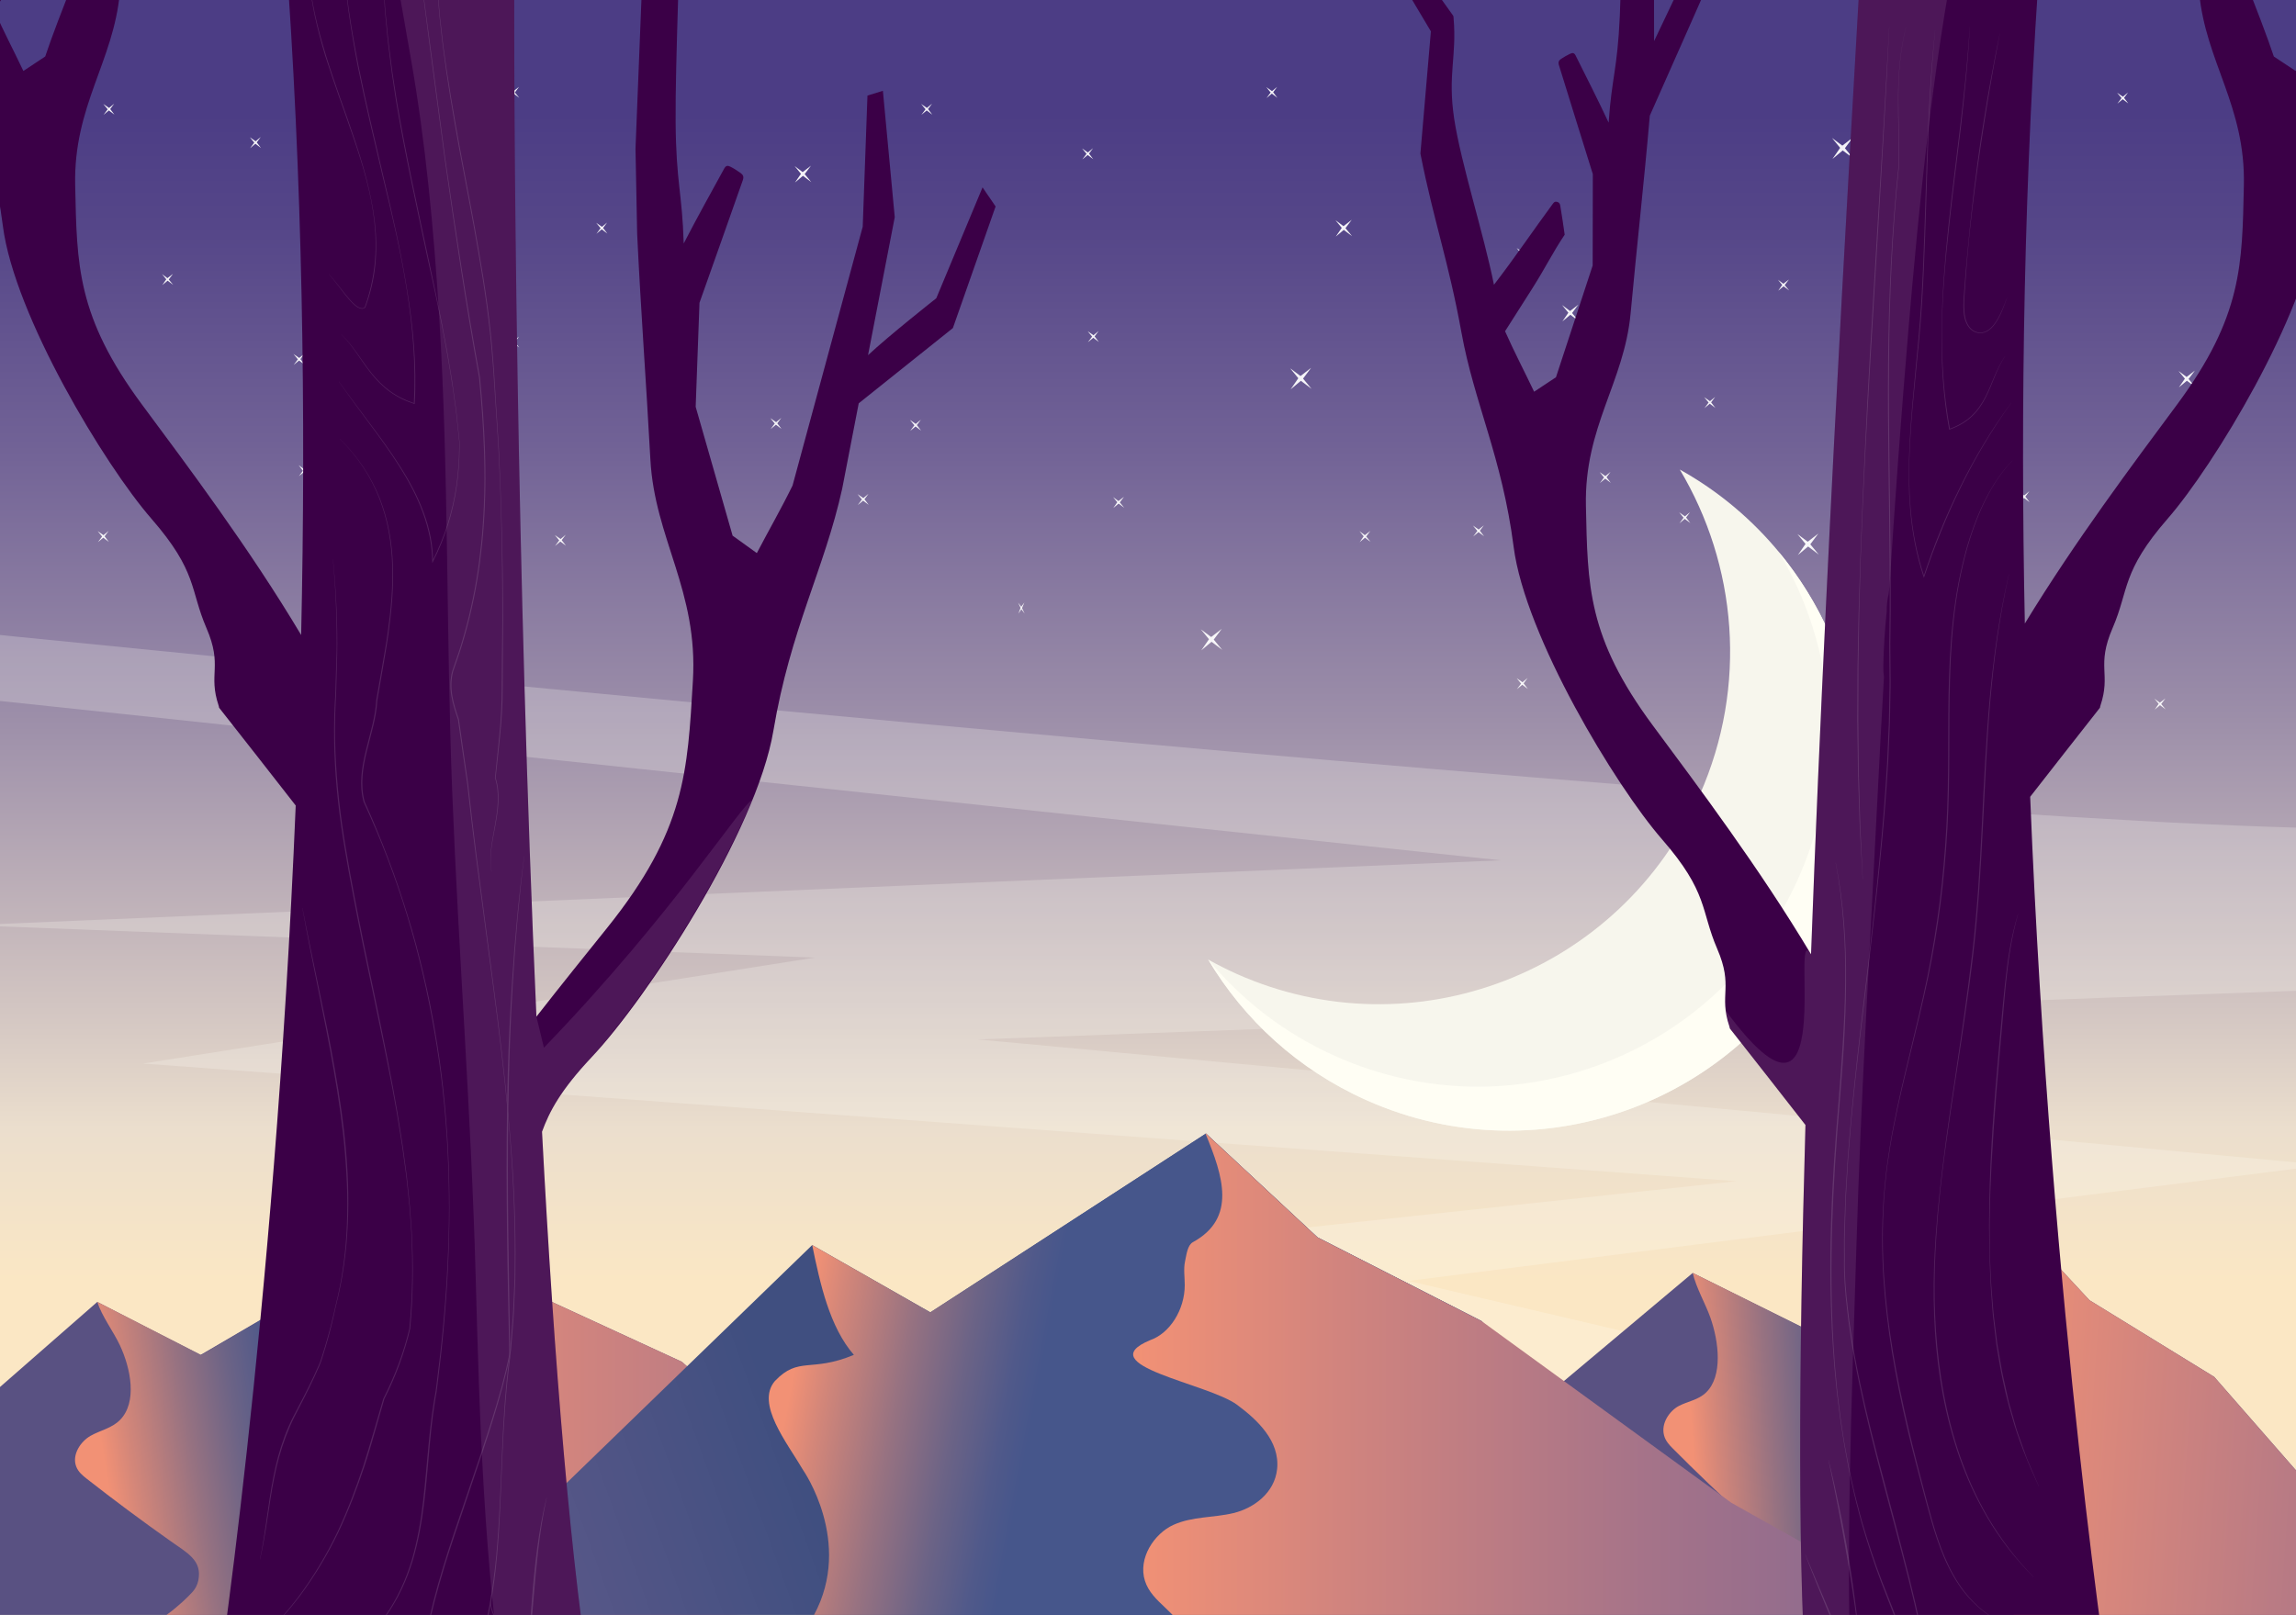 <svg xmlns="http://www.w3.org/2000/svg" xmlns:xlink="http://www.w3.org/1999/xlink" id="master-artboard" width="2850" height="2005.158" x="0" y="0" enable-background="new 0 0 2850 2005.158" version="1.1" viewBox="0 0 2850 2005.158"><rect x="0" y="0" width="2850" height="2005.158" fill="#333333" stroke="none"/><switch><g><g><defs><path id="SVGID_1_" d="M 0 0 H 2850 V 2005.158 H 0 V 0 Z"/></defs><clipPath id="SVGID_2_"><use overflow="visible" xlink:href="#SVGID_1_"/></clipPath><linearGradient id="SVGID_3_" x1="1425.001" x2="1425" y1="1731.408" y2=".645" gradientUnits="userSpaceOnUse"><stop offset=".079" style="stop-color:#fbe7c4"/><stop offset=".191" style="stop-color:#ebdecd"/><stop offset=".26" style="stop-color:#d7cac4"/><stop offset=".487" style="stop-color:#9c8ea9"/><stop offset=".681" style="stop-color:#716296"/><stop offset=".831" style="stop-color:#564789"/><stop offset=".919" style="stop-color:#4c3d85"/></linearGradient><path fill="url(#SVGID_3_)" d="M 0 0 H 2850 V 2005.158 H 0 V 0 Z" clip-path="url(#SVGID_2_)"/><path fill="#FFFEF4" d="M-75.535,780.794c0,0,2291.546,234.192,2956.785,247.574 c0,0,9.119,200.737,0,200.737c-9.121,0-1667.563,61.502-1667.563,61.502l1671.616,155.962l-1137.104,143.861l428.366,100.367 l-308.097,85.103L1425,1545.355l730.359-78.712L177.526,1320.552l834.111-131.594l-1049.001-40.147l1900.077-80.62 L-105.224,859.167" clip-path="url(#SVGID_2_)" opacity=".23"/><g clip-path="url(#SVGID_2_)"><path fill="#F7F6ED" d="M2085.103,582.994c70.634,118.282,84.817,268.089,24.819,403.715 c-97.798,221.076-355.389,320.607-575.344,222.31c-12.017-5.37-23.604-11.303-34.886-17.6 c44.501,74.521,111.348,136.564,196.363,174.558c219.956,98.297,477.545-1.234,575.344-222.31 C2363.854,934.67,2280.335,691.95,2085.103,582.994z"/></g><g clip-path="url(#SVGID_2_)"><path fill="#FFFEF4" d="M2208.166,685.529c70.568,118.233,84.709,267.944,24.739,403.507 c-97.798,221.075-355.39,320.606-575.344,222.31c-63.192-28.24-116.322-69.786-157.724-119.848 c-0.048-0.027-0.098-0.052-0.146-0.079c44.501,74.521,111.348,136.564,196.364,174.558 c219.955,98.297,477.546-1.234,575.344-222.311C2341.054,986.213,2310.791,809.646,2208.166,685.529z"/></g><path fill="#595182" d="M 898.089 2005.158 L 1596.617 1972.894 L 1187.943 1868.864 L 1045.667 1868.864 L 846.447 1690.894 L 668.66 1608.958 L 547.747 1507.262 L 248.821 1682.412 L 120.756 1616.511 L -323.412 2005.158 Z" clip-path="url(#SVGID_2_)"/><linearGradient id="SVGID_4_" x1="456.537" x2="1596.617" y1="1756.21" y2="1756.21" gradientUnits="userSpaceOnUse"><stop offset="0" style="stop-color:#f29175"/><stop offset=".221" style="stop-color:#d1847e"/><stop offset=".548" style="stop-color:#a57389"/><stop offset=".803" style="stop-color:#8a698f"/><stop offset=".953" style="stop-color:#806592"/></linearGradient><path fill="url(#SVGID_4_)" d="M522.262,1911.104c30.704,22.599,55.596,55.765,72.04,94.054h303.779 l698.537-32.265l-408.674-104.032h-142.277l-199.22-177.968l-177.787-81.936l-120.915-101.696l-6.931,4.06 c6.129,30.061,20.763,57.745,41.652,76.147c7.83,6.895,17.584,15.491,15.842,26.917c-1.64,10.772-12.349,15.16-21.311,17.505 c-23.866,6.242-47.731,12.488-71.597,18.73c8.676,24.522,22.378,46.447,39.449,63.569c12.764,12.803,10.234,37.194-4.831,45.722 c-30.878,17.479-73.941,20.331-82.298,58.867c-3.309,15.257,0.575,31.393,8.418,44.072 C480.458,1886.008,502.552,1896.599,522.262,1911.104z" clip-path="url(#SVGID_2_)"/><linearGradient id="SVGID_5_" x1="110.971" x2="389.329" y1="1829.536" y2="1785.219" gradientUnits="userSpaceOnUse"><stop offset=".072" style="stop-color:#f29175"/><stop offset=".195" style="stop-color:#d38679"/><stop offset=".457" style="stop-color:#977281"/><stop offset=".679" style="stop-color:#6b6386"/><stop offset=".852" style="stop-color:#50598a"/><stop offset=".953" style="stop-color:#46568b"/></linearGradient><path fill="url(#SVGID_5_)" d="M107.814,1836.192c33.805,26.464,68.119,52.003,102.904,76.589 c22.501,15.904,40.507,24.786,35.431,49.72c-1.116,5.483-3.748,10.374-7.238,14.181c-5.73,6.248-16.619,17.088-32.18,28.477 h388.608c-16.441-38.267-41.327-71.412-72.016-93.998c-19.712-14.509-41.809-25.1-56.128-48.261 c-7.839-12.678-11.723-28.812-8.414-44.064c8.319-38.368,51.042-41.362,81.888-58.638c15.287-8.561,17.788-33.284,4.895-46.299 c-7.86-7.936-15.001-16.893-21.258-26.653c-10.54-16.441-3.079-40.432,13.865-44.865c13.295-3.479,26.591-6.957,39.886-10.436 c8.963-2.344,19.672-6.731,21.312-17.504c1.742-11.426-8.013-20.021-15.842-26.918c-20.89-18.4-29.652-50.202-35.781-80.261 l-297.865,175.207l-129.125-65.958c5.624,17.647,20.036,36.839,27.853,53.376c13.908,29.428,21.942,71.374,0.339,93.216 c-10.271,10.383-24.478,12.803-36.628,19.723c-12.147,6.921-23.25,23.235-17.792,37.922 C97.07,1827.592,102.568,1832.084,107.814,1836.192z" clip-path="url(#SVGID_2_)"/><path fill="#595182" d="M 3291.872 2005.158 L 3044.629 1912.896 L 2916.865 1902.146 L 2748.459 1709.562 L 2593.638 1614.391 L 2491.054 1503.809 L 2298.473 1678.664 L 2101.177 1580.519 L 1614.762 1988.911 L 2110.91 2005.158 Z" clip-path="url(#SVGID_2_)"/><linearGradient id="SVGID_6_" x1="2598.795" x2="3673.191" y1="1603.265" y2="1603.265" gradientTransform="matrix(0.898 0.063 -0.07 0.998 235.608 -12.013)" gradientUnits="userSpaceOnUse"><stop offset="0" style="stop-color:#f29175"/><stop offset=".221" style="stop-color:#d1847e"/><stop offset=".548" style="stop-color:#a57389"/><stop offset=".803" style="stop-color:#8a698f"/><stop offset=".953" style="stop-color:#806592"/></linearGradient><path fill="url(#SVGID_6_)" d="M2519.087,1797.513c-74.106,0-44.922,157.669-19.264,207.646h792.051 l-247.245-92.262l-127.763-10.753l-168.407-192.582l-154.82-95.171l-102.585-110.582c-45.128,46.059-3.954,121.653,13.72,141.587 C2504.773,1645.396,2642.791,1797.513,2519.087,1797.513z" clip-path="url(#SVGID_2_)"/><linearGradient id="SVGID_7_" x1="2189.747" x2="2465.489" y1="1686.806" y2="1642.905" gradientTransform="matrix(0.898 0.063 -0.07 0.998 235.608 -12.013)" gradientUnits="userSpaceOnUse"><stop offset=".072" style="stop-color:#f29175"/><stop offset=".195" style="stop-color:#d38679"/><stop offset=".457" style="stop-color:#977281"/><stop offset=".679" style="stop-color:#6b6386"/><stop offset=".852" style="stop-color:#50598a"/><stop offset=".953" style="stop-color:#46568b"/></linearGradient><path fill="url(#SVGID_7_)" d="M2076.605,1798.677c28.797,28.955,58.104,57.024,87.892,84.177 c19.269,17.566,34.913,27.787,28.886,52.275c-1.326,5.386-3.977,10.063-7.336,13.598 c-12.096,12.722-47.623,45.556-100.229,56.432h291.113c-26.198-53.481-47.194-109.181-55.143-166.59 c-11.626-83.975,12.997-153.746,45.049-221.328l-67.414,61.559l-198.246-98.281c4.01,18.029,15.82,38.263,21.866,55.35 c10.755,30.407,15.496,72.857-5.191,93.01c-9.835,9.583-22.735,10.922-34.054,16.907c-11.317,5.983-22.247,21.421-18.213,36.481 C2067.465,1789.286,2072.137,1794.186,2076.605,1798.677z" clip-path="url(#SVGID_2_)"/><linearGradient id="SVGID_8_" x1="1059.701" x2="505.583" y1="2016.073" y2="2215.64" gradientUnits="userSpaceOnUse"><stop offset="0" style="stop-color:#404f80"/><stop offset=".574" style="stop-color:#585788"/><stop offset=".948" style="stop-color:#625a8c"/></linearGradient><path fill="url(#SVGID_8_)" d="M 2446.938 2005.158 L 2222.673 1909.95 L 2066.922 1865.83 L 1838.866 1640.226 L 1635.395 1536.353 L 1496.937 1407.433 L 1154.792 1629.471 L 1008.17 1545.932 L 534.243 2005.158 Z" clip-path="url(#SVGID_2_)"/><g clip-path="url(#SVGID_2_)"><linearGradient id="SVGID_9_" x1="969.337" x2="1306.204" y1="1652.688" y2="1716.196" gradientUnits="userSpaceOnUse"><stop offset=".072" style="stop-color:#f29175"/><stop offset=".195" style="stop-color:#d38679"/><stop offset=".457" style="stop-color:#977281"/><stop offset=".679" style="stop-color:#6b6386"/><stop offset=".852" style="stop-color:#50598a"/><stop offset=".953" style="stop-color:#46568b"/></linearGradient><path fill="url(#SVGID_9_)" d="M1010.44,2005.158h1436.497l-211.513-87.571l-168.503-51.757l-228.056-225.605l-203.472-103.873 l-138.458-128.919l-342.145,222.038l-146.622-83.54c9.843,48.24,21.722,101.896,51.732,136.338 c-53.432,22.292-68.37,1.359-98.059,32.507c-24.032,28.262,15.019,76.277,35.026,110.496 C996.87,1825.271,1059.278,1914.691,1010.44,2005.158z"/></g><g clip-path="url(#SVGID_2_)"><linearGradient id="SVGID_10_" x1="1406.584" x2="2572.102" y1="1706.295" y2="1706.295" gradientUnits="userSpaceOnUse"><stop offset="0" style="stop-color:#f29175"/><stop offset=".221" style="stop-color:#d1847e"/><stop offset=".548" style="stop-color:#a57389"/><stop offset=".803" style="stop-color:#8a698f"/><stop offset=".953" style="stop-color:#806592"/></linearGradient><path fill="url(#SVGID_10_)" d="M1535.59,1744.285c24.959,18.525,53.265,44.852,49.686,79.665 c-3.076,29.94-29.299,48.751-54.075,54.735c-24.778,5.984-51.005,3.98-74.646,14.663s-44.349,41.379-35.333,69.562 c4.417,13.813,14.755,23.448,24.481,32.612c3.331,3.14,6.557,6.438,9.851,9.635h991.386l-211.566-90.804l-86.374-48.524 l-310.131-225.605l-203.472-103.873l-138.458-128.919l-0.513,0.334c21.804,52.458,38.762,104.69-15.628,134.518 c-6.803,3.729-8.006,15.344-9.841,24.003c-2.02,9.53-0.34,19.545-0.349,29.374c-0.026,30.592-18.47,59.867-43.089,68.396 C1352.745,1695.374,1499.567,1717.541,1535.59,1744.285z"/></g><g clip-path="url(#SVGID_2_)"><path fill="#FFF" d="M 201.426 353.999 L 208.051 348.472 L 214.975 353.698 L 209.477 347.039 L 214.677 340.082 L 207.813 345.367 L 201.126 340.38 L 206.387 346.8 Z" opacity=".93"/><path fill="#FFF" d="M 631.042 121.774 L 637.667 116.249 L 644.591 121.474 L 639.093 114.814 L 644.292 107.857 L 637.429 113.143 L 630.742 108.156 L 636.003 114.576 Z" opacity=".93"/><path fill="#FFF" d="M 631.042 431.856 L 637.667 426.33 L 644.591 431.555 L 639.093 424.896 L 644.292 417.939 L 637.429 423.224 L 630.742 418.238 L 636.003 424.657 Z" opacity=".93"/><path fill="#FFF" d="M 1381.921 630.781 L 1388.546 625.256 L 1395.471 630.48 L 1389.972 623.822 L 1395.171 616.864 L 1388.308 622.149 L 1381.622 617.164 L 1386.882 623.583 Z" opacity=".93"/><path fill="#FFF" d="M 2505.459 610.204 L 2510.957 616.864 L 2505.759 623.823 L 2512.384 618.297 L 2519.308 623.521 L 2514.047 616.624 L 2519.008 609.904 L 2512.621 615.191 Z" opacity=".93"/><path fill="#FFF" d="M 2453.793 209.8 L 2459.291 216.458 L 2454.092 223.418 L 2460.718 217.892 L 2467.642 223.117 L 2462.381 216.22 L 2467.343 209.499 L 2460.955 214.787 Z" opacity=".93"/><path fill="#FFF" d="M 2627.958 115.115 L 2633.456 121.774 L 2628.258 128.734 L 2634.883 123.208 L 2641.807 128.433 L 2636.547 121.535 L 2641.507 114.814 L 2635.121 120.102 Z" opacity=".93"/><path fill="#FFF" d="M 2409.033 456.872 L 2414.531 463.531 L 2409.332 470.49 L 2415.957 464.964 L 2422.881 470.189 L 2417.621 463.291 L 2422.583 456.571 L 2416.195 461.858 Z" opacity=".93"/><path fill="#FFF" d="M 1571.77 108.156 L 1577.269 114.814 L 1572.069 121.774 L 1578.694 116.249 L 1585.618 121.474 L 1580.358 114.576 L 1585.32 107.855 L 1578.933 113.143 Z" opacity=".93"/><path fill="#FFF" d="M 1143.373 129.034 L 1148.871 135.694 L 1143.672 142.653 L 1150.297 137.127 L 1157.222 142.353 L 1151.96 135.454 L 1156.922 128.734 L 1150.535 134.021 Z" opacity=".93"/><path fill="#FFF" d="M 1954.896 101.198 L 1960.395 107.857 L 1955.195 114.817 L 1961.82 109.291 L 1968.744 114.516 L 1963.484 107.618 L 1968.445 100.898 L 1962.059 106.185 Z" opacity=".93"/><path fill="#FFF" d="M 2084.345 636.151 L 2089.843 642.81 L 2084.643 649.768 L 2091.269 644.243 L 2098.193 649.467 L 2092.932 642.57 L 2097.894 635.851 L 2091.506 641.137 Z" opacity=".93"/><path fill="#FFF" d="M 1985.595 586.169 L 1991.093 592.828 L 1985.894 599.788 L 1992.52 594.262 L 1999.443 599.487 L 1994.183 592.589 L 1999.144 585.869 L 1992.757 591.156 Z" opacity=".93"/><path fill="#FFF" d="M 1882.646 307.979 L 1888.144 314.637 L 1882.945 321.597 L 1889.569 316.07 L 1896.494 321.296 L 1891.233 314.398 L 1896.194 307.678 L 1889.807 312.964 Z" opacity=".93"/><path fill="#FFF" d="M 986.802 226.583 L 996.711 218.316 L 1007.069 226.133 L 998.846 216.172 L 1006.623 205.761 L 996.356 213.67 L 986.353 206.21 L 994.221 215.814 Z" opacity=".93"/><path fill="#FFF" d="M 442.989 677.91 L 449.614 672.385 L 456.537 677.608 L 451.04 670.95 L 456.237 663.992 L 449.376 669.278 L 442.69 664.293 L 447.948 670.713 Z" opacity=".93"/><path fill="#FFF" d="M 1264.104 761.912 L 1267.832 756.452 L 1271.832 761.742 L 1268.631 755.033 L 1271.532 748.124 L 1267.665 753.344 L 1263.802 748.296 L 1266.865 754.764 Z" opacity=".93"/><path fill="#FFF" d="M 1602.053 483.435 L 1614.761 472.833 L 1628.045 482.857 L 1617.497 470.083 L 1627.471 456.732 L 1614.307 466.875 L 1601.479 457.309 L 1611.569 469.624 Z" opacity=".93"/><path fill="#FFF" d="M 1491.165 807.497 L 1503.873 796.895 L 1517.157 806.918 L 1506.609 794.145 L 1516.582 780.794 L 1503.419 790.937 L 1490.59 781.371 L 1500.682 793.686 Z" opacity=".93"/><path fill="#FFF" d="M 2207.281 360.957 L 2213.906 355.434 L 2220.83 360.657 L 2215.332 354 L 2220.531 347.04 L 2213.668 352.328 L 2206.981 347.341 L 2212.241 353.761 Z" opacity=".93"/><path fill="#FFF" d="M 2674.608 881.12 L 2681.234 875.596 L 2688.158 880.819 L 2682.66 874.163 L 2687.859 867.203 L 2680.996 872.49 L 2674.311 867.504 L 2679.57 873.923 Z" opacity=".93"/><path fill="#FFF" d="M 1687.762 673.123 L 1694.387 667.599 L 1701.311 672.823 L 1695.812 666.165 L 1701.01 659.206 L 1694.148 664.493 L 1687.463 659.507 L 1692.723 665.927 Z" opacity=".93"/><path fill="#FFF" d="M 824.829 463.531 L 834.741 455.263 L 845.099 463.08 L 836.874 453.119 L 844.65 442.708 L 834.386 450.617 L 824.382 443.158 L 832.251 452.761 Z" opacity=".93"/><path fill="#FFF" d="M 364.252 439.501 L 369.749 446.16 L 364.552 453.119 L 371.177 447.593 L 378.099 452.819 L 372.841 445.921 L 377.801 439.2 L 371.413 444.488 Z" opacity=".93"/><path fill="#FFF" d="M 114.342 474.319 L 119.841 480.978 L 114.642 487.937 L 121.267 482.411 L 128.191 487.635 L 122.931 480.738 L 127.892 474.018 L 121.505 479.305 Z" opacity=".93"/><path fill="#FFF" d="M 519.492 271.812 L 524.988 278.469 L 519.791 285.429 L 526.417 279.904 L 533.339 285.128 L 528.08 278.232 L 533.041 271.512 L 526.654 276.797 Z" opacity=".93"/><path fill="#FFF" d="M 1069.987 381.532 L 1075.485 388.19 L 1070.285 395.149 L 1076.911 389.625 L 1083.835 394.849 L 1078.574 387.952 L 1083.536 381.232 L 1077.148 386.517 Z" opacity=".93"/><path fill="#FFF" d="M 1064.44 613.519 L 1069.937 620.178 L 1064.739 627.137 L 1071.363 621.611 L 1078.287 626.836 L 1073.028 619.938 L 1077.988 613.218 L 1071.601 618.505 Z" opacity=".93"/><path fill="#FFF" d="M 896.001 734.44 L 901.498 741.099 L 896.3 748.059 L 902.925 742.533 L 909.848 747.758 L 904.588 740.86 L 909.548 734.14 L 903.161 739.427 Z" opacity=".93"/><path fill="#FFF" d="M 121.267 659.506 L 126.763 666.165 L 121.566 673.124 L 128.191 667.598 L 135.113 672.824 L 129.855 665.926 L 134.814 659.205 L 128.427 664.493 Z" opacity=".93"/><path fill="#FFF" d="M 310.119 170.421 L 315.616 177.08 L 310.418 184.04 L 317.043 178.513 L 323.966 183.739 L 318.708 176.84 L 323.666 170.121 L 317.28 175.407 Z" opacity=".93"/><path fill="#FFF" d="M 128.19 129.034 L 133.687 135.694 L 128.489 142.653 L 135.114 137.127 L 142.037 142.353 L 136.778 135.454 L 141.738 128.734 L 135.351 134.021 Z" opacity=".93"/><path fill="#FFF" d="M 1350.127 411.279 L 1355.626 417.938 L 1350.426 424.897 L 1357.052 419.371 L 1363.976 424.597 L 1358.715 417.698 L 1363.677 410.979 L 1357.29 416.265 Z" opacity=".93"/><path fill="#FFF" d="M 1939.366 399.085 L 1949.277 390.818 L 1959.636 398.634 L 1951.41 388.673 L 1959.188 378.263 L 1948.921 386.171 L 1938.919 378.714 L 1946.788 388.316 Z" opacity=".93"/><path fill="#FFF" d="M 2231.659 689.179 L 2244.366 678.577 L 2257.651 688.601 L 2247.104 675.827 L 2257.076 662.476 L 2243.913 672.619 L 2231.084 663.054 L 2241.176 675.37 Z" opacity=".93"/><path fill="#FFF" d="M 2274.614 197.39 L 2287.321 186.789 L 2300.605 196.812 L 2290.059 184.039 L 2300.03 170.688 L 2286.867 180.832 L 2274.039 171.267 L 2284.131 183.582 Z" opacity=".93"/><path fill="#FFF" d="M 2681.533 590.699 L 2688.158 585.173 L 2695.083 590.399 L 2689.584 583.74 L 2694.783 576.78 L 2687.92 582.068 L 2681.234 577.081 L 2686.494 583.501 Z" opacity=".93"/><path fill="#FFF" d="M 2453.035 755.019 L 2459.659 749.492 L 2466.584 754.717 L 2461.086 748.059 L 2466.283 741.099 L 2459.422 746.386 L 2452.735 741.399 L 2457.996 747.819 Z" opacity=".93"/><path fill="#FFF" d="M 1658.084 293.713 L 1667.994 285.445 L 1678.354 293.262 L 1670.128 283.302 L 1677.904 272.891 L 1667.64 280.799 L 1657.637 273.34 L 1665.505 282.943 Z" opacity=".93"/><path fill="#FFF" d="M 1129.526 521.396 L 1135.023 528.053 L 1129.826 535.013 L 1136.45 529.488 L 1143.373 534.712 L 1138.114 527.813 L 1143.073 521.094 L 1136.686 526.38 Z" opacity=".93"/><path fill="#FFF" d="M 688.661 664.292 L 694.159 670.951 L 688.959 677.91 L 695.585 672.384 L 702.509 677.609 L 697.249 670.712 L 702.21 663.991 L 695.823 669.279 Z" opacity=".93"/><path fill="#FFF" d="M 512.568 512.262 L 518.065 518.92 L 512.867 525.88 L 519.491 520.354 L 526.416 525.579 L 521.156 518.682 L 526.116 511.961 L 519.729 517.249 Z" opacity=".93"/><path fill="#FFF" d="M 820.892 221.833 L 826.39 228.492 L 821.191 235.451 L 827.817 229.925 L 834.741 235.15 L 829.48 228.252 L 834.442 221.532 L 828.054 226.819 Z" opacity=".93"/><path fill="#FFF" d="M 740.018 276.643 L 745.517 283.302 L 740.317 290.261 L 746.942 284.735 L 753.867 289.96 L 748.606 283.063 L 753.568 276.342 L 747.181 281.63 Z" opacity=".93"/><path fill="#FFF" d="M 956.226 519.222 L 961.722 525.88 L 956.525 532.839 L 963.15 527.313 L 970.074 532.539 L 964.814 525.641 L 969.775 518.92 L 963.387 524.208 Z" opacity=".93"/><path fill="#FFF" d="M 1343.204 184.34 L 1348.701 190.999 L 1343.503 197.956 L 1350.128 192.432 L 1357.051 197.656 L 1351.792 190.76 L 1356.751 184.04 L 1350.366 189.326 Z" opacity=".93"/><path fill="#FFF" d="M 1835.26 463.426 L 1840.758 470.084 L 1835.559 477.042 L 1842.184 471.518 L 1849.108 476.741 L 1843.848 469.845 L 1848.809 463.125 L 1842.422 468.412 Z" opacity=".93"/><path fill="#FFF" d="M 1882.646 842.108 L 1888.143 848.768 L 1882.945 855.728 L 1889.568 850.201 L 1896.493 855.426 L 1891.232 848.528 L 1896.193 841.809 L 1889.807 847.095 Z" opacity=".93"/><path fill="#FFF" d="M 1828.336 652.547 L 1833.833 659.206 L 1828.636 666.165 L 1835.259 660.639 L 1842.184 665.865 L 1836.925 658.967 L 1841.884 652.246 L 1835.497 657.534 Z" opacity=".93"/><path fill="#FFF" d="M 2115.4 493.172 L 2120.898 499.831 L 2115.7 506.79 L 2122.324 501.264 L 2129.249 506.489 L 2123.989 499.591 L 2128.949 492.871 L 2122.563 498.158 Z" opacity=".93"/><path fill="#FFF" d="M 2704.64 480.978 L 2714.551 472.712 L 2724.909 480.528 L 2716.684 470.566 L 2724.461 460.155 L 2714.193 468.064 L 2704.192 460.606 L 2712.061 470.21 Z" opacity=".93"/><path fill="#FFF" d="M 2457.73 925.471 L 2467.642 917.205 L 2478 925.021 L 2469.774 915.06 L 2477.551 904.648 L 2467.284 912.558 L 2457.283 905.1 L 2465.152 914.703 Z" opacity=".93"/><path fill="#FFF" d="M 384.62 590.93 L 379.121 584.272 L 384.321 577.313 L 377.695 582.838 L 370.771 577.614 L 376.032 584.51 L 371.071 591.23 L 377.458 585.945 Z" opacity=".93"/></g><path fill="#3B0047" d="M1850.559,291.424c0.007,0.063,0.019,0.129,0.027,0.192 C1850.598,291.706,1851.01,290.827,1850.559,291.424z" clip-path="url(#SVGID_2_)"/><path fill="#3B0047" d="M3003.242-405.393c-1.127-8.365-2.518-17.849-3.815-26.028 c-0.463-2.921-1.657-4.262-3.733-4.903c-2.077-0.638-3.611-0.33-5.304,1.906c-13.445,17.753-26.571,36.42-39.773,54.875 c-1.089,1.522-0.866,1.478-1.069,3.838c-4.125,47.864,7.573,69.9-0.75,124.983c-8.324,55.085-37.127,144.449-49.354,206.031 c-25.058-32.456-48.881-67.739-73.311-100.88c-1.733-2.352-3.173-2.612-5.285-1.979c-2.112,0.635-3.272,1.835-3.753,4.819 c-1.865,11.558-3.83,23.831-5.441,35.887c0.074,0.099,0.113,0.136,0.24,0.328c14.895,22.328,22.658,38.956,39.638,65.904 c5.047,8.006,26.521,41.633,34.126,53.627c-11.463,25.91-24.137,49.917-36.072,75.088c-9.056-6.022-18.074-11.966-27.112-17.963 c-15.185-46.252-60.521-155.887-75.712-202.135c-0.04-25.648-17.738,17.996-29.152,36.992 c-0.946,7.047-2.381,13.979-4.281,20.702l16.465,64.949c7.971,86.164,57.663,140.754,55.491,239.377 c-2.172,98.624-1.64,162.629-83.07,272.493c-54.145,73.051-126.243,168.985-188.808,271.688 c-5.572-268.621-1.35-557.579,20.404-847.288h-222.897c-2.8,72.282-41.71,680.412-62.9,1257.97 c-64.232-107.385-140.033-208.107-196.361-284.102c-81.43-109.864-80.897-173.872-83.069-272.494 c-2.171-98.622,47.52-153.213,55.491-239.376c7.97-86.164,16.511-160.555,23.799-245.302 c34.757-78.047,69.65-157.348,104.183-235.589c1.271-2.882,0.795-4.601-0.538-6.715c-1.33-2.114-2.912-2.823-5.401-2.055 c-7.039,2.174-15.15,4.801-22.267,7.253c-1.693,0.585-2.308,1.069-3.221,2.973c-22.511,46.959-44.96,94.429-67.425,141.571 c-0.172-100.28-0.255-200.859-0.562-300.984c-0.007-2.254-0.508-3.194-1.667-4.514c-1.158-1.323-2.12-1.746-3.939-1.616 c-8.7,0.624-18.768,1.781-27.314,2.424c-3.314,0.248-4.702,3.049-4.814,6.668c-2.406,78.019-1.232,200.646-4.272,267.247 c-3.04,66.6-10.057,76.255-13.854,131.983c-13.762-29.329-27.224-55.75-40.895-83.149c-1.833-3.671-3.729-3.747-6.781-2.415 c-3.053,1.334-8.521,4.469-11.327,6.417c-2.802,1.949-3.898,3.841-2.695,7.772c13.702,44.803,28.141,90.271,42.06,135.288 c-0.046,37.841-0.126,75.654-0.186,113.483c-15.191,46.25-30.377,92.5-45.562,138.752c-9.038,5.997-18.058,11.94-27.111,17.964 c-11.937-25.171-24.61-49.179-36.073-75.088c7.604-11.995,29.079-45.621,34.125-53.629c16.979-26.946,24.745-43.575,39.64-65.903 c0.126-0.192,0.166-0.229,0.239-0.327c-1.61-12.057-3.577-24.33-5.441-35.887c-0.482-2.984-1.642-4.187-3.752-4.819 c-2.113-0.635-3.552-0.374-5.287,1.979c-24.429,33.141-48.251,68.423-73.31,100.88c-12.228-61.584-41.03-150.946-49.354-206.031 c-8.324-55.086,3.376-77.119-0.75-124.984c-0.203-2.359,0.021-2.315-1.069-3.837c-13.201-18.455-26.329-37.122-39.772-54.875 c-1.693-2.236-3.228-2.545-5.305-1.906c-2.076,0.64-3.271,1.983-3.733,4.903c-1.299,8.18-2.688,17.664-3.816,26.028 c-0.274,2.043-0.135,2.918,0.892,4.675c8.02,13.704,16.476,27.611,24.615,41.377c-4.297,50.41-8.636,100.62-12.95,151.122 c-0.088,1.018-0.008,0.781,0.207,1.871c16.004,81.349,34.739,132.781,50.653,220.76c15.916,87.977,50.494,155.056,64.809,266.291 c14.312,111.234,126.545,296.946,184.206,363.166c57.664,66.223,47.849,88.218,68.454,135.898 c20.604,47.679,1.712,56.415,15.221,96.631c0.696,2.073-0.025,1.671,0.919,2.871c31.41,39.897,62.356,79.456,93.42,119.294 c-8.468,297.53-10.094,566.817,3.164,723.401h377.489c0,0-75.503-483.107-101.704-1130.906 c28.645-36.714,57.228-73.251,86.204-110.057c0.944-1.2,0.222-0.797,0.917-2.871c13.509-40.217-5.383-48.951,15.222-96.632 c20.605-47.68,10.791-69.676,68.454-135.896c57.662-66.222,169.895-251.934,184.209-363.167 c14.312-111.236,48.89-178.315,64.806-266.292c15.916-87.979,34.651-139.411,50.655-220.758c0.215-1.093,0.293-0.855,0.207-1.872 c-4.315-50.503-8.654-100.714-12.951-151.122c8.14-13.768,16.597-27.676,24.615-41.38 C3003.38-402.475,3003.518-403.351,3003.242-405.393z" clip-path="url(#SVGID_2_)"/><path fill="#3B0047" d="M1162.193,370.319c0,0-59.177,46.696-84.704,70.665l33.155-171.327 l-14.728-156.915l-19.146,5.92l-5.891,162.836L983.79,602.851c-14.176,28.992-29.647,55.767-44.333,83.899 c-10.044-7.255-20.053-14.419-30.083-21.643c-15.275-53.321-30.554-106.642-45.836-159.961 c1.577-43.068,3.129-86.119,4.722-129.201c17.802-50.642,36.217-101.767,53.765-152.17c1.54-4.423,0.375-6.624-2.732-8.965 c-3.108-2.343-9.199-6.15-12.615-7.804c-3.417-1.652-5.58-1.647-7.824,2.451c-16.756,30.592-33.229,60.08-50.171,92.864 c-1.901-63.61-9.471-74.909-10.037-150.862c-0.562-75.955,6.103-215.506,6.756-304.431c0.03-4.124-1.429-7.376-5.191-7.806 c-9.702-1.104-21.113-2.864-30.992-3.958c-2.063-0.229-3.177,0.212-4.553,1.666c-1.377,1.455-1.988,2.502-2.093,5.068 c-4.704,113.97-9.172,228.471-13.728,342.625l2.046,105.612c4.611,96.797,11.1,181.864,16.428,280.306 c5.328,98.442,59.526,162.772,52.766,274.949c-6.761,112.183-8.936,185.073-106.416,306.569 c-26.411,32.916-56.438,70.125-87.812,110.26C641.449,718.245,636.844,128.784,638.657-73.081h-284.95 c22.138,294.827,26.125,588.885,20.104,861.514c-64.462-108.062-140.781-209.495-197.423-285.915 c-81.432-109.864-80.897-173.87-83.07-272.493c-2.172-98.623,47.522-153.213,55.492-239.377L165.273-74.3 c-1.898-6.723-3.334-13.655-4.281-20.702c-11.414-18.997-29.111-62.641-29.152-36.992C116.65-85.746,71.312,23.889,56.128,70.141 c-9.038,5.997-18.057,11.941-27.111,17.963C17.079,62.933,4.406,38.925-7.058,13.016C0.548,1.021,22.023-32.605,27.07-40.612 c16.979-26.949,24.743-43.577,39.636-65.904c0.129-0.192,0.167-0.229,0.24-0.328c-1.609-12.056-3.575-24.33-5.44-35.887 c-0.48-2.984-1.639-4.184-3.753-4.819c-2.113-0.633-3.551-0.373-5.285,1.979C28.038-112.43,4.214-77.146-20.843-44.69 c-12.226-61.582-41.029-150.946-49.353-206.031c-8.324-55.083,3.374-77.119-0.75-124.983c-0.204-2.36,0.021-2.315-1.069-3.838 c-13.202-18.455-26.329-37.122-39.773-54.875c-1.693-2.236-3.227-2.544-5.305-1.906c-2.076,0.641-3.27,1.982-3.733,4.903 c-1.298,8.18-2.688,17.664-3.815,26.028c-0.275,2.042-0.137,2.918,0.891,4.673c8.019,13.704,16.475,27.613,24.615,41.38 c-4.297,50.407-8.635,100.619-12.95,151.122c-0.087,1.017-0.007,0.779,0.207,1.872c16.003,81.347,34.738,132.778,50.655,220.758 c15.915,87.977,50.491,155.056,64.806,266.292c14.314,111.233,126.547,296.945,184.21,363.167 c57.662,66.221,47.847,88.216,68.454,135.896c20.603,47.681,1.712,56.415,15.22,96.632c0.695,2.073-0.026,1.67,0.917,2.871 c31.833,40.435,63.193,80.522,94.678,120.905c-26.599,642.337-101.262,1120.058-101.262,1120.058h471.74 c-28.904-170.801-49.808-431.03-64.744-715.038c9.098-24.792,22.492-50.975,61.75-92.715 c68.524-72.856,204.369-279.347,225.499-405.352c21.131-126.005,63.412-200.851,85.355-300.31l20.52-106.031l116.896-93.459 l53.021-150.993l-16.201-23.685L1162.193,370.319z" clip-path="url(#SVGID_2_)"/><g clip-path="url(#SVGID_2_)" opacity=".13"><g><g><path fill="#FFF" d="M2357.14,2229.938c-6.012-9.313-12.315-18.556-19.353-27.658c-3.461-4.559-7.002-9.111-11.146-13.527 c-4.068-4.432-8.681-8.734-13.704-12.9c-10.063-8.309-21.513-16.219-35.362-22.939c-6.936-3.332-14.435-6.379-22.652-8.868 c-8.188-2.499-17.063-4.46-26.422-5.689l0.047-0.098c9.529,0.926,18.718,2.703,27.176,5.11 c8.469,2.413,16.269,5.406,23.286,8.796c7.086,3.364,13.398,7.117,19.169,11.054c5.794,3.935,10.982,8.085,15.709,12.356 c4.763,4.266,9.122,8.635,13.384,13.029c4.202,4.41,8.36,8.84,12.072,13.37c7.349,9.077,13.296,18.437,17.993,27.938 L2357.14,2229.938z"/></g><g><path fill="#FFF" d="M2235.868,2069.354c10.103,8.8,19.273,17.885,28.464,26.965c9.225,9.083,18.448,18.18,28.445,27.067 c10.039,8.883,20.853,17.569,33.199,25.706c12.379,8.131,26.354,15.701,42.278,22.155l-0.694,0.045 c6.082-4.147,11.564-8.505,16.3-13.061c4.775-4.545,8.552-9.338,11.691-14.217c3.091-4.889,5.462-9.895,7.043-14.965 c1.566-5.072,2.462-10.193,2.825-15.324c0.761-10.269-0.791-20.55-3.15-30.753c-2.434-10.206-5.792-20.35-9.271-30.48 l-5.177-15.201l-2.47-7.612c-0.775-2.546-1.618-5.088-2.093-7.648l-3.366-15.333c-1.111-5.112-2.205-10.225-3.471-15.324 c-4.773-20.417-9.857-40.811-15.271-61.176c-20.948-81.464-44.826-162.656-59.613-244.475l-2.646-15.341 c-0.891-5.113-1.537-10.24-2.314-15.36l-2.213-15.364l-1.77-15.387c-2.372-20.512-4.068-41.069-3.61-61.657l-0.034-15.435 c0.024-5.146-0.118-10.29,0.133-15.436l1.008-30.874c0.196-5.146,0.272-10.291,0.567-15.436l0.948-15.434l1.885-30.867 c6.129-82.3,16.113-164.498,25.989-246.666c9.441-82.17,18.387-164.361,23.043-246.651l1.352-30.861l0.672-15.43 c0.19-5.144,0.223-10.289,0.342-15.433l0.591-30.865c0.168-5.145-0.004-10.288-0.013-15.432l-0.131-15.432l-0.126-15.431 l-0.041-7.716l0.097-7.718l0.363-30.872l0.06-30.865l-0.153-30.863c-0.498-82.298-2.619-164.574-1.853-246.902 c0.674-82.312,4.227-164.721,13.047-246.81l-0.002,0.021c0.281-14.319,0.072-28.635-0.211-42.948 c-0.277-14.312-0.594-28.629-0.459-42.957c0.137-14.325,0.762-28.667,2.3-42.945c1.513-14.276,3.935-28.478,7.392-42.443 l0.098,0.022c-3.413,13.97-5.789,28.17-7.256,42.44c-1.491,14.272-2.068,28.605-2.158,42.922 c-0.092,14.32,0.291,28.63,0.586,42.943c0.312,14.313,0.548,28.635,0.296,42.966v0.01l-0.002,0.012 c-8.647,82.077-12.019,164.461-12.503,246.756c-0.591,82.31,1.427,164.584,1.977,246.894l0.157,30.867l-0.054,30.871 l-0.359,30.868l-0.096,7.717l0.041,7.716l0.129,15.433l0.133,15.434c0.01,5.145,0.182,10.288,0.016,15.434l-0.588,30.876 c-0.118,5.146-0.15,10.292-0.34,15.438l-0.671,15.435l-1.356,30.87c-4.804,82.307-13.936,164.497-23.516,246.66l-7.349,61.628 l-3.645,30.818c-1.247,10.271-2.306,20.551-3.476,30.825c-1.113,10.277-2.389,20.55-3.382,30.83l-3.086,30.84 c-0.491,5.141-1.097,10.278-1.497,15.421l-1.253,15.427l-2.506,30.854l-1.808,30.864l-0.909,15.432 c-0.282,5.145-0.345,10.289-0.528,15.434l-0.929,30.868c-0.237,5.146-0.081,10.287-0.092,15.431l0.073,15.429 c-0.402,20.584,1.348,41.119,3.773,61.622l1.807,15.379l2.251,15.357c0.79,5.116,1.448,10.241,2.353,15.352l2.685,15.335 c14.959,81.782,39.247,162.933,59.872,244.441c5.374,20.372,10.418,40.773,15.149,61.199 c1.257,5.104,2.34,10.215,3.439,15.326l3.333,15.332c0.47,2.564,1.305,5.094,2.07,7.629l2.452,7.608l5.143,15.202 c3.459,10.135,6.799,20.292,9.216,30.52c2.342,10.225,3.876,20.535,3.09,30.845c-0.377,5.15-1.287,10.294-2.873,15.39 c-1.6,5.094-3.994,10.125-7.113,15.038c-3.168,4.904-6.978,9.721-11.789,14.288c-4.771,4.577-10.295,8.955-16.417,13.118 l-0.3,0.204l-0.395-0.16c-15.993-6.489-29.938-14.124-42.3-22.289c-12.322-8.176-23.093-16.893-33.082-25.799 c-9.946-8.912-19.113-18.026-28.278-27.124c-9.132-9.096-18.241-18.193-28.283-27.007L2235.868,2069.354z"/></g><g><path fill="#FFF" d="M2229.87,2007.961c7.644,11.71,16.102,23.277,25.441,34.656c9.415,11.373,19.82,22.533,31.11,33.461 c11.484,10.89,23.87,21.554,37.629,31.771c3.428,2.563,6.842,5.128,10.832,7.454c3.953,2.313,8.36,4.547,13.776,5.845 c2.679,0.635,5.709,0.965,8.564,0.612c2.866-0.33,5.31-1.278,7.319-2.38c3.967-2.287,6.254-5.231,7.789-8.197 c2.957-6,3.358-12.265,3.154-18.451c-0.189-6.206-1.675-12.38-2.895-18.565c-2.688-12.354-6.218-24.657-10.279-36.908 c-8.059-24.505-18.015-48.818-27.385-73.184c-9.202-24.374-17.166-48.87-24.24-73.432c-1.785-6.138-3.228-12.305-4.85-18.455 c-1.538-6.157-3.222-12.303-4.625-18.469l-4.046-18.509l-2.007-9.255c-0.685-3.083-1.172-6.181-1.766-9.27 c-2.234-12.367-4.642-24.722-6.413-37.113l-2.857-18.575l-2.36-18.599c-0.732-6.201-1.605-12.396-2.213-18.604l-1.787-18.622 c-1.316-12.41-1.961-24.844-2.883-37.268c-3.128-49.71-3.624-99.5-2.039-149.286c1.522-49.787,5.058-99.572,9.202-149.329 c3.882-49.759,7.85-99.526,8.341-149.296c0.323-24.883-0.33-49.76-2.248-74.578c-1.87-24.816-4.863-49.585-9.568-74.189 l0.146-0.016c9.881,49.187,13.171,99.001,12.796,148.771c-0.138,24.893-1.091,49.79-2.488,74.682 c-1.43,24.892-3.446,49.773-5.396,74.654c-8.581,99.494-13.45,199.125-7.779,298.56c0.879,12.422,1.479,24.854,2.754,37.264 l1.721,18.621c0.586,6.207,1.438,12.402,2.147,18.604l2.294,18.6l2.789,18.575c1.705,12.394,4.266,24.738,6.533,37.1 c0.609,3.088,1.111,6.184,1.812,9.266l2.053,9.249l4.139,18.498c1.435,6.162,3.149,12.304,4.718,18.456 c1.653,6.146,3.128,12.309,4.944,18.441c7.203,24.544,15.271,49.017,24.59,73.369c9.427,24.352,19.703,48.643,27.623,73.19 c4.014,12.27,7.495,24.593,10.135,36.97l1.805,9.294c0.535,3.105,0.901,6.221,1.017,9.341 c0.176,6.227-0.242,12.531-3.279,18.639c-1.585,3.022-3.918,6.053-8.128,8.473c-2.136,1.165-4.795,2.204-8.013,2.571 c-3.208,0.389-6.546,0.01-9.374-0.665c-5.727-1.386-10.17-3.675-14.176-6.024c-4.033-2.362-7.462-4.953-10.876-7.52 c-13.734-10.253-26.087-20.948-37.531-31.866c-22.548-21.893-40.796-44.858-55.856-68.326L2229.87,2007.961z"/></g><g><path fill="#FFF" d="M2241.008,1930.301c4.679,10.969,9.365,21.939,13.91,32.932l13.942,32.958 c2.374,5.489,4.684,10.988,6.94,16.494l6.882,16.508c2.375,5.496,4.29,11.051,7.832,16.35 c1.761,2.643,3.807,5.258,6.704,7.599c1.476,1.146,3.189,2.258,5.444,2.947c1.118,0.341,2.386,0.543,3.668,0.516 c1.282-0.023,2.533-0.271,3.655-0.633l-0.197,0.197l-1.477-15.268l-1.81-15.255c-1.28-10.167-2.599-20.331-4.054-30.49 l-2.246-15.233l-2.371-15.227l-2.424-15.223l-2.543-15.215l-5.321-30.412l-5.642-30.388 c-3.795-20.254-8.048-40.476-12.307-60.694l0.182-0.014c5.077,20.156,9.495,40.371,13.71,60.604l3.101,15.181l2.872,15.197 c1.852,10.136,3.701,20.272,5.341,30.422l2.426,15.227l2.3,15.233l2.107,15.243l1.981,15.249l1.876,15.254l1.767,15.258 l3.382,30.523l0.015,0.128l-0.212,0.069c-1.207,0.396-2.608,0.688-4.086,0.72c-1.476,0.039-2.93-0.191-4.16-0.561 c-2.485-0.749-4.262-1.902-5.806-3.074c-3.014-2.392-5.115-5.026-6.938-7.687c-3.665-5.337-5.656-10.908-8.107-16.382 l-7.117-16.479c-2.383-5.489-4.7-10.986-6.939-16.493l-13.456-33.016c-4.48-10.999-8.768-22.02-13.009-33.042 L2241.008,1930.301z"/></g><g><path fill="#FFF" d="M 2312.114 1091.927 L 2308.436 1025.849 L 2306.315 959.723 L 2305.415 893.57 L 2305.771 827.396 L 2307.08 761.213 L 2309.154 695.029 L 2311.714 628.846 L 2314.687 562.665 L 2318.006 496.488 L 2321.649 430.317 L 2325.533 364.152 L 2329.495 297.991 L 2333.479 231.834 L 2337.485 165.681 L 2345.036 33.373 L 2345.136 33.375 L 2341.84 99.541 L 2338.254 165.702 L 2330.59 298.018 L 2326.622 364.176 L 2322.73 430.337 L 2318.939 496.502 L 2315.369 562.673 L 2312.217 628.849 L 2309.65 695.029 L 2307.852 761.209 L 2306.812 827.384 L 2306.628 893.548 L 2307.299 959.699 L 2309.18 1025.824 L 2312.264 1091.92 Z"/></g><g><path fill="#FFF" d="M2529.726,2025.584c-3.774,0.02-7.55-0.181-11.255-0.582c-3.704-0.412-7.292-1.068-10.772-1.842 c-3.475-0.788-6.769-1.77-9.971-2.817c-3.142-1.097-6.21-2.253-9.076-3.536c-11.515-5.105-20.904-11.357-28.995-17.941 c-8.047-6.609-14.815-13.613-20.662-20.803c-2.903-3.598-5.619-7.238-8.008-10.935c-1.251-1.838-2.46-3.684-3.565-5.546 c-1.138-1.857-2.299-3.711-3.317-5.587c-8.515-14.948-14.649-30.227-19.889-45.558c-5.195-15.338-9.385-30.76-13.579-46.171 c-8.271-30.825-16.346-61.657-23.653-92.54c-7.209-30.881-13.455-61.828-18.543-92.836 c-4.97-31.008-8.705-62.087-10.677-93.217c-1.938-31.128-1.989-62.312,0.085-93.459c0.311-7.791,1.26-15.568,1.97-23.351 c0.403-3.89,0.689-7.783,1.187-11.67l1.479-11.659c2.158-15.537,4.608-31.062,7.68-46.547 c5.892-30.98,13.256-61.845,20.783-92.673c7.354-30.833,14.906-61.636,21.256-92.528c6.325-30.886,11.323-61.87,15.348-92.903 c3.902-31.035,6.664-62.132,8.423-93.254c1.71-31.124,2.233-62.272,2.286-93.426c0.123-31.153-0.034-62.316,1.049-93.469 c1.01-31.148,3.187-62.295,7.659-93.27c2.295-15.477,5.198-30.898,8.844-46.21c3.617-15.308,7.906-30.524,13.347-45.482 c5.351-14.958,11.71-29.694,19.619-43.878c7.839-14.156,17.213-27.822,29.158-39.926l0.1,0.063 c-11.865,12.14-21.146,25.825-28.891,39.993c-7.814,14.196-14.06,28.939-19.371,43.885 c-5.383,14.951-9.615,30.16-13.175,45.458c-3.588,15.303-6.434,30.714-8.67,46.18c-4.354,30.953-6.415,62.081-7.306,93.213 c-0.938,31.138-0.886,62.292-0.977,93.449c-0.054,31.156-0.578,62.322-2.29,93.458c-1.762,31.136-4.526,62.244-8.433,93.293 c-3.99,31.048-9.104,62.039-15.538,92.925c-6.456,30.895-14.113,61.688-21.574,92.508 c-7.601,30.818-15.04,61.669-21.008,92.637c-3.109,15.477-5.599,30.996-7.797,46.526l-1.494,11.655 c-0.481,3.886-0.755,7.779-1.143,11.668c-0.682,7.78-1.602,15.556-1.883,23.345c-1.957,31.139-1.788,62.309,0.271,93.422 c2.096,31.114,5.934,62.177,11.019,93.168c5.146,30.995,11.692,61.912,18.764,92.797c7.21,30.884,15.187,61.723,23.358,92.556 c4.145,15.415,8.281,30.834,13.423,46.164c5.183,15.324,11.26,30.589,19.708,45.52c1.011,1.873,2.163,3.724,3.293,5.579 c1.097,1.86,2.297,3.703,3.539,5.538c2.38,3.691,5.057,7.327,7.916,10.924c5.766,7.185,12.452,14.188,20.414,20.798 c8.006,6.585,17.309,12.841,28.729,17.954c2.843,1.285,5.887,2.443,9.003,3.543c3.179,1.051,6.447,2.036,9.897,2.829 c3.456,0.778,7.021,1.44,10.702,1.859c3.683,0.409,7.438,0.618,11.198,0.608L2529.726,2025.584z"/></g><g><path fill="#FFF" d="M2523.987,1957.971c-11.649-11.66-22.063-23.635-31.477-35.804 c-9.33-12.176-17.79-24.53-25.181-37.054c-7.364-12.52-13.934-25.162-19.845-37.885c-5.84-12.729-10.899-25.551-15.492-38.417 c-17.819-51.505-26.846-103.804-30.207-156.135c-0.805-13.087-1.288-26.179-1.497-39.271 c-0.126-13.094-0.041-26.188,0.393-39.278c0.388-13.092,1.284-26.175,2.073-39.259c0.427-6.541,1.053-13.077,1.566-19.615 l0.81-9.808l0.997-9.801c5.092-52.275,12.588-104.442,20.542-156.555c7.666-52.116,15.478-104.209,21.537-156.384 c3.021-26.084,5.301-52.202,7.224-78.333c1.838-26.133,3.197-52.284,4.536-78.436c1.286-26.152,2.493-52.308,4.013-78.452 c1.538-26.143,3.352-52.274,5.668-78.377c2.417-26.094,5.337-52.155,9.146-78.134c3.901-25.961,8.743-51.819,14.686-77.501 l0.13,0.02c-5.774,25.706-10.352,51.584-14.149,77.544c-3.699,25.979-6.505,52.038-8.807,78.129 c-2.199,26.101-3.896,52.23-5.312,78.371c-1.372,26.145-2.69,52.293-3.946,78.447c-1.343,26.152-2.706,52.306-4.548,78.445 c-1.928,26.137-4.213,52.265-7.24,78.354c-6.032,52.188-14.227,104.259-22.058,156.361 c-3.975,26.054-7.984,52.109-11.5,78.195c-3.589,26.084-6.957,52.187-9.283,78.328l-0.954,9.801l-0.767,9.806 c-0.483,6.538-1.08,13.074-1.478,19.614c-0.73,13.082-1.566,26.162-1.895,39.249c-0.371,13.087-0.401,26.176-0.221,39.263 c0.265,13.087,0.804,26.171,1.665,39.249c0.949,13.076,2.121,26.147,3.756,39.202c1.695,13.052,3.608,26.097,6.036,39.114 c4.848,26.036,11.438,51.986,20.318,77.721c4.54,12.86,9.544,25.679,15.33,38.403c5.855,12.719,12.368,25.357,19.677,37.875 c14.873,25.006,32.967,49.563,55.921,72.962L2523.987,1957.971z"/></g><g><path fill="#FFF" d="M2530.634,1845.428c-13.447-28.961-25.471-58.126-33.53-87.627 c-8.927-29.42-14.457-59.088-19.106-88.76l-2.645-22.288c-0.821-7.431-1.878-14.854-2.292-22.295 c-1.036-14.875-2.442-29.743-2.755-44.625l-0.854-22.318l-0.279-22.318c-0.357-14.881,0.053-29.756,0.241-44.633 c0.933-59.512,5.656-118.942,10.884-178.314c1.271-14.844,2.56-29.687,3.978-44.522c1.386-14.836,2.731-29.675,4.336-44.502 c3.185-29.634,7.342-59.306,16.333-88.373l0.149,0.021c-2.086,7.28-3.919,14.594-5.53,21.933 c-1.564,7.345-2.943,14.708-4.171,22.085c-2.429,14.758-4.196,29.568-5.655,44.395c-1.48,14.826-2.699,29.669-3.958,44.511 l-3.925,44.521c-2.688,29.681-5.008,59.378-7.052,89.085l-2.715,44.575l-0.966,22.298c-0.33,7.434-0.7,14.866-0.787,22.303 c-0.271,14.873-0.766,29.744-0.493,44.622l0.151,22.314l0.967,22.313c0.429,14.878,1.952,29.74,3.104,44.607 c0.476,7.437,1.585,14.856,2.46,22.282l2.808,22.271l3.841,22.229l1.935,11.114c0.292,1.854,0.691,3.702,1.111,5.549 l1.223,5.543l4.923,22.174c0.425,1.848,0.799,3.698,1.266,5.542l1.562,5.521l3.137,11.042l3.153,11.042 c1.083,3.678,2.003,7.371,3.402,11.021l7.811,21.958c1.355,3.655,2.52,7.331,4.034,10.97l4.67,10.902l9.414,21.809 L2530.634,1845.428z"/></g><g><path fill="#FFF" d="M2496.701,500.166c-12.128,16.521-23.25,33.61-33.623,51.049 c-10.506,17.445-20.137,35.287-28.99,53.409c-8.975,18.124-17.153,36.528-24.63,55.129 c-7.598,18.596-14.572,37.368-20.863,56.291l-0.474,1.413l-0.473-1.409c-9.143-27.479-14.246-55.654-16.578-83.922 l-0.684-10.613l-0.339-5.306l-0.169-2.653l-0.062-2.657l-0.247-10.626c-0.056-3.542-0.233-7.083-0.136-10.626l0.097-10.629 c0.037-3.543,0.011-7.086,0.185-10.628l0.386-10.627c0.128-3.542,0.232-7.086,0.477-10.625 c2.98-56.669,10.571-113.1,14.101-169.702c3.523-56.604,4.684-113.284,6.681-169.943 c2.012-56.646,4.575-113.337,10.59-169.727l0.1,0.01c-5.477,56.433-7.974,113.093-9.664,169.743 c-1.876,56.652-3.141,113.337-6.646,169.961c-3.553,56.636-11.587,113.023-14.658,169.671 c-0.257,3.538-0.372,7.08-0.511,10.621l-0.42,10.623c-0.186,3.541-0.171,7.083-0.219,10.624l-0.1,10.625 c-0.082,3.542,0.111,7.081,0.184,10.621l0.295,10.62l0.074,2.655l0.181,2.651l0.363,5.302l0.731,10.603 c2.465,28.238,7.693,56.364,16.936,83.77l-0.946,0.003c6.25-18.945,13.08-37.77,20.729-56.377 c7.565-18.601,15.83-37.003,24.892-55.122c8.938-18.117,18.651-35.95,29.236-53.381 c10.432-17.435,21.825-34.421,34.092-50.873L2496.701,500.166z"/></g><g><path fill="#FFF" d="M2488.929,442.31c-5.405,7.947-9.236,16.58-12.8,25.25c-3.598,8.676-6.97,17.447-11.292,25.932 c-4.341,8.464-9.764,16.674-17.229,23.631c-7.446,6.985-16.964,12.471-27.452,16.178l-0.623,0.22l-0.103-0.547 c-7.675-41.406-9.99-83.332-9.314-125.118c0.55-41.811,3.801-83.551,8.199-125.151c4.318-41.599,9.728-83.062,14.666-124.545 c2.451-20.735,4.829-41.472,6.901-62.238l1.479-15.579l1.35-15.59l1.242-15.599l1.079-15.613l0.1,0.008l-0.901,15.629 l-1.062,15.619l-1.25,15.604l-1.379,15.593c-1.946,20.784-4.157,41.544-6.51,62.291 c-4.969,41.481-10.352,82.937-14.752,124.51c-4.642,41.558-8.218,83.268-8.758,125.067 c-0.459,41.783,2.29,83.644,9.942,124.991l-0.726-0.327c10.384-3.626,19.801-9,27.207-15.879 c7.424-6.852,12.86-14.978,17.235-23.392c4.369-8.431,7.747-17.194,11.459-25.845c3.693-8.638,7.66-17.251,13.188-25.15 L2488.929,442.31z"/></g><g><path fill="#FFF" d="M2491.187,370.257c-1.551,4.32-3.121,8.637-4.844,12.911c-1.728,4.273-3.603,8.513-5.896,12.594 c-2.272,4.086-4.958,8.039-8.411,11.515c-1.753,1.71-3.762,3.287-6.112,4.44c-2.339,1.158-5.041,1.883-7.816,1.884 c-2.769,0.025-5.542-0.671-7.905-1.905c-2.359-1.238-4.383-2.915-5.955-4.835c-1.532-1.935-2.833-4.01-3.718-6.204 c-1.002-2.163-1.633-4.421-2.141-6.684c-0.997-4.536-1.292-9.143-1.284-13.718c-0.004-4.58,0.284-9.144,0.609-13.696 c1.35-18.204,2.753-36.403,4.573-54.564l2.635-27.244l1.43-13.609c0.476-4.536,0.938-9.074,1.48-13.602l1.534-13.595 l1.642-13.58c1.049-9.058,2.289-18.091,3.478-27.129c2.479-18.057,5.031-36.101,8.005-54.067 c1.391-8.996,2.932-17.964,4.453-26.932l2.392-13.427c0.793-4.475,1.576-8.951,2.434-13.411 c3.213-17.877,6.761-35.671,10.446-53.412l0.098,0.023c-1.645,8.913-3.391,17.807-4.978,26.738l-2.466,13.384l-2.366,13.412 c-3.15,17.893-6.126,35.83-8.937,53.803c-2.897,17.968-5.524,35.989-8.073,54.027c-2.492,18.052-4.949,36.118-7.059,54.231 c-2.124,18.115-4.196,36.244-5.72,54.425l-1.176,13.634l-1.043,13.645l-0.527,6.822l-0.457,6.827l-0.924,13.654 c-0.566,9.082-1.034,18.255,0.795,27.214c0.481,2.227,1.086,4.448,2.048,6.558c0.847,2.147,2.097,4.163,3.559,6.038 c1.502,1.859,3.425,3.466,5.65,4.652c2.231,1.182,4.832,1.85,7.447,1.842c2.62,0.015,5.198-0.657,7.454-1.758 c2.269-1.098,4.219-2.603,5.961-4.278c3.42-3.397,6.118-7.298,8.408-11.348c4.571-8.114,7.875-16.731,11.166-25.308 L2491.187,370.257z"/></g></g></g><g clip-path="url(#SVGID_2_)" opacity=".13"><g><g><path fill="#FFF" d="M532.762,2259.271c10.789-10.137,23.495-19.792,38.039-28.691c7.291-4.435,15.104-8.638,23.048-12.759 l2.963-1.552l3.074-1.497l6.099-3.015c2.003-1.021,4.112-1.983,6.217-2.95l6.295-2.908 c16.91-7.67,35.281-14.517,54.601-20.542c19.25-6.047,39.449-11.278,60.153-15.852l0.088,0.091 c-20.154,5.133-39.987,10.592-59.125,16.638l-14.22,4.658c-4.638,1.631-9.365,3.204-13.942,4.882 c-4.502,1.729-9.156,3.366-13.59,5.145c-4.372,1.817-8.963,3.511-13.236,5.394c-8.666,3.702-17.051,7.587-24.871,11.749 c-7.893,4.136-15.188,8.547-22.246,13.037c-14.243,8.957-27.192,18.42-39.171,28.222L532.762,2259.271z"/></g><g><path fill="#FFF" d="M743.36,2109.673c-10.705,11.353-23.964,22.055-39.057,32.046 c-15.166,9.996-32.161,19.288-50.388,27.945c-36.719,17.318-78.15,32.137-121.69,45.283l-0.667,0.201l-0.101-0.383 l-2.723-10.294c-0.437-1.717-0.942-3.43-1.32-5.149l-1.101-5.163c-0.7-3.442-1.537-6.879-2.121-10.327l-1.696-10.348 c-1.938-13.807-3.329-27.638-3.551-41.48l-0.163-5.189l0.033-5.19l0.106-10.381c0.344-6.918,0.505-13.839,1.166-20.752 c0.991-13.832,2.831-27.644,5.063-41.434c8.892-55.181,26.129-109.84,44.657-164.223 c18.152-54.386,37.787-108.565,52.875-163.146c3.665-13.646,6.959-27.326,9.663-41.045l0.493-2.568l0.247-1.284l0.113-1.294 l0.432-5.176l0.859-10.353l1.7-20.704c0.672-6.897,0.852-13.812,1.183-20.722l0.911-20.731l0.434-10.366l0.103-10.373 l0.198-20.745c0.11-55.326-2.94-110.681-7.908-165.985c-4.973-55.306-11.733-110.562-19.061-165.783 c-7.145-55.223-14.825-110.414-21.933-165.625l-5.113-41.412l-4.754-41.419c-0.341-3.454-0.893-6.898-1.396-10.344 l-1.517-10.337l-3.008-20.675l-5.912-41.35l0.015,0.064c-3.343-9.819-6.632-19.694-8.27-29.757 c-1.662-10.044-1.54-20.283,1.097-30.225l0.004-0.015l0.006-0.018c5.271-14.819,10.347-29.672,14.503-44.67 c2.229-7.472,4.032-15.008,5.979-22.52c0.956-3.758,1.741-7.54,2.617-11.309c0.837-3.773,1.748-7.538,2.457-11.327 l2.243-11.352c0.755-3.783,1.329-7.585,1.999-11.377c1.368-7.581,2.38-15.197,3.491-22.803 c1.953-15.233,3.643-30.491,4.655-45.79c0.627-7.643,0.91-15.303,1.332-22.956l0.379-11.49l0.179-5.745l0.08-5.749 l0.139-11.498l-0.066-11.501c0.001-3.833-0.07-7.668-0.172-11.502l-0.273-11.503c-1.006-30.678-3.248-61.35-6.247-91.984 l0.005,0.035c-16.403-90.393-29.791-180.998-42.636-271.569c-6.114-45.288-12.056-90.574-18.063-135.831 c-5.785-45.259-11.589-90.493-17.698-135.662l0.099-0.013c12.727,90.307,24.212,180.872,36.411,271.432 c12.98,90.563,26.721,181.133,43.099,271.519l0.003,0.018l0.002,0.018c3.005,30.647,5.254,61.337,6.267,92.037l0.275,11.512 c0.102,3.837,0.174,7.675,0.174,11.511l0.068,11.51l-0.138,11.506l-0.079,5.753l-0.178,5.75l-0.378,11.5 c-0.421,7.659-0.703,15.326-1.33,22.975c-1.011,15.312-2.7,30.584-4.653,45.831c-1.11,7.613-2.123,15.236-3.491,22.824 c-0.67,3.795-1.244,7.602-2,11.388l-2.244,11.363c-0.709,3.793-1.621,7.561-2.458,11.338 c-0.876,3.772-1.662,7.558-2.618,11.32c-1.949,7.52-3.753,15.062-5.983,22.542c-4.159,15.012-9.238,29.88-14.514,44.714 l0.01-0.032c-2.609,9.84-2.731,19.976-1.081,29.952c1.627,9.994,4.902,19.834,8.246,29.652l0.01,0.03l0.005,0.034 l5.855,41.356l2.973,20.678l1.499,10.339c0.498,3.447,1.043,6.891,1.378,10.346l4.682,41.43l5.037,41.414 c6.993,55.214,14.578,110.412,21.662,165.641c7.25,55.228,13.931,110.491,18.821,165.803 c5.092,55.306,8.274,110.667,8.296,166.007l-0.147,20.75l-0.077,10.375l-0.409,10.369l-0.859,20.738 c-0.314,6.912-0.475,13.828-1.132,20.731l-1.653,20.72l-0.836,10.359l-0.42,5.18l-0.11,1.295l-0.245,1.29l-0.489,2.581 c-2.674,13.733-5.938,27.422-9.572,41.078c-14.975,54.611-34.438,108.813-52.505,163.196 c-18.624,54.358-35.953,108.979-44.945,164.117c-2.257,13.779-4.123,27.579-5.141,41.399 c-0.674,6.907-0.849,13.823-1.206,20.735l-0.127,10.372l-0.043,5.187l0.153,5.186c0.193,13.831,1.555,27.651,3.462,41.446 l1.673,10.34c0.576,3.445,1.405,6.88,2.097,10.32l1.089,5.158c0.375,1.719,0.876,3.43,1.309,5.146l2.699,10.288l-0.767-0.182 c43.501-13.125,84.989-27.844,121.767-45.09c18.257-8.62,35.29-17.875,50.5-27.838c15.139-9.957,28.451-20.629,39.217-31.958 L743.36,2109.673z"/></g><g><path fill="#FFF" d="M656.18,2048.636c-5.897,11.421-11.536,22.884-17.587,34.294 c-6.106,11.402-12.655,22.779-21.454,33.741c-8.815,10.954-20.278,21.406-34.802,30.716 c-14.557,9.323-31.777,17.525-50.105,24.993l-2.053,0.835l0.943-1.242c14.474-19.146,26.655-38.703,36.833-58.514 c10.088-19.812,18.077-39.891,24.646-60.084c6.507-20.196,11.341-40.536,15.1-60.929c3.724-20.395,6.396-40.846,8.33-61.32 c3.811-40.95,5.26-81.97,6.907-122.978c1.612-41.006,4.002-82.014,9.307-122.9l-0.001,0.025 c-1.028-51.913-2.312-103.828-2.874-155.742c-0.636-51.912-0.81-103.825,0.063-155.723 c0.746-51.897,2.733-103.775,6.187-155.591c3.306-51.813,8.074-103.568,14.99-155.149l0.15,0.011 c-6.418,51.615-10.941,103.37-14.028,155.183c-3.223,51.815-4.819,103.689-5.694,155.575 c-0.883,51.889-0.722,103.796-0.099,155.704l2.382,155.736v0.013l-0.001,0.013c-5.496,40.86-7.974,81.859-9.736,122.859 l-2.56,61.512c-0.944,20.503-2.154,41.003-3.988,61.485c-1.833,20.483-4.408,40.947-8.045,61.358 c-3.668,20.41-8.412,40.771-14.833,60.997c-6.485,20.22-14.332,40.343-24.586,60.163 c-10.271,19.826-22.55,39.397-37.123,58.553l-1.11-0.406c18.311-7.421,35.5-15.565,50.035-24.822 c14.502-9.244,25.966-19.626,34.815-30.535c8.799-10.922,15.463-22.264,21.75-33.634c6.205-11.384,12-22.826,18.053-34.225 L656.18,2048.636z"/></g><g><path fill="#FFF" d="M611.251,1975.761c-2.037,5.802-2.427,11.749-1.454,17.627c0.951,5.884,3.142,11.706,6.157,17.409 c6.055,11.425,15.11,22.363,23.771,33.367c4.38,5.5,8.568,11.052,12.185,16.711c3.621,5.654,6.685,11.428,8.381,17.323 c1.708,5.885,1.988,11.905,0.09,17.763c-1.854,5.859-5.989,11.487-11.854,16.567l-0.906,0.784l0.146-0.911l2.52-15.783 l1.979-15.807l1.701-15.817l1.456-15.825l4.855-63.332c0.798-10.557,1.794-21.106,2.799-31.657l1.664-15.819l2.01-15.805 c2.867-21.061,6.4-42.099,11.672-62.994l0.184,0.015c-4.454,20.954-7.812,41.982-10.262,63.053 c-1.191,10.537-2.292,21.078-3.33,31.622l-2.768,31.648l-2.637,31.658l-2.975,31.652l-1.689,15.82l-1.889,15.813l-2.17,15.802 l-2.308,15.797l-0.76-0.127c5.74-5.065,9.74-10.653,11.482-16.453c1.782-5.799,1.425-11.747-0.347-17.571 c-3.559-11.7-12.311-22.796-20.749-33.819c-8.496-11.025-17.422-22.027-23.343-33.527c-2.925-5.742-5.119-11.604-5.892-17.528 c-0.767-5.92-0.157-11.887,2.092-17.675L611.251,1975.761z"/></g><g><path fill="#FFF" d="M610.082,1082.266c-1.903-9.71-1.52-19.517-0.395-29.217c1.135-9.713,3.032-19.361,4.7-29.021 c1.679-9.654,3.18-19.335,3.528-29.065c0.344-9.717-0.473-19.515-3.533-29.061l-0.014-0.043l0.005-0.046l3.364-32.513 l1.649-16.256c0.552-5.418,1.11-10.836,1.497-16.263c0.832-10.85,1.463-21.709,1.748-32.579 c0.142-5.435,0.188-10.87,0.132-16.311c-0.043-5.444,0.093-10.881,0.13-16.322l0.623-65.279 c0.044-21.762-0.041-43.525-0.281-65.291c-0.538-43.532-1.569-87.074-3.697-130.612c-0.896-21.771-2.594-43.532-3.971-65.296 l-2.149-32.645l-1.074-16.322l-1.298-16.313c-3.415-43.504-9.735-86.88-17.261-130.093 c-7.341-43.219-15.822-86.286-23.882-129.375c-7.846-43.084-15.105-86.235-20.573-129.558 c-1.216-10.842-2.488-21.677-3.63-32.523l-2.779-32.583l-1.771-32.634l-0.681-32.658l0.1,0l0.878,32.649l1.957,32.615 l2.892,32.563c1.18,10.838,2.491,21.667,3.746,32.5c5.576,43.298,13.159,86.394,20.947,129.486 c8.056,43.089,16.536,86.167,23.875,129.405c7.549,43.228,13.852,86.642,17.071,130.177l1.243,16.323l1.017,16.325 l2.042,32.65c1.323,21.767,2.966,43.53,3.808,65.303c1.892,43.542,3.232,87.086,3.909,130.624 c0.327,21.769,0.493,43.536,0.526,65.3l-0.377,65.282c-0.019,5.44-0.125,10.88-0.075,16.319 c0.04,5.443-0.023,10.889-0.182,16.329c-0.318,10.881-0.985,21.748-1.852,32.602c-0.405,5.429-0.979,10.847-1.549,16.265 l-1.702,16.256l-3.471,32.511l-0.009-0.089c3.049,9.616,3.834,19.46,3.456,29.205c-0.386,9.759-1.914,19.45-3.638,29.105 c-1.758,9.654-3.743,19.287-4.967,28.982c-1.214,9.685-1.69,19.473,0.12,29.179L610.082,1082.266z"/></g><g><path fill="#FFF" d="M296.144,2117.212c42.042-11.993,80.543-27.354,111.013-46.257 c15.203-9.396,28.66-19.499,40.286-30.113c11.586-10.613,21.393-21.718,29.689-33.102 c16.304-22.821,26.706-46.65,34.005-70.654c7.002-24.042,11.148-48.294,13.989-72.574c2.848-24.284,4.65-48.604,7.034-72.91 c1.167-12.154,2.48-24.305,4.128-36.443c0.829-6.068,1.744-12.133,2.774-18.192l1.633-9.078l1.185-9.098 c3.158-24.261,5.896-48.55,8.162-72.847c2.245-24.298,4.109-48.609,5.305-72.935c1.184-24.324,1.986-48.658,2.004-72.998 c-0.037-24.339-0.644-48.68-1.883-73.012c-2.644-48.658-7.723-97.29-16.292-145.7 c-16.345-96.789-44.658-192.865-87.856-285.597l-0.012-0.026l-0.007-0.027c-2.857-10.427-3.496-21.104-2.711-31.698 c0.773-10.605,2.9-21.141,5.442-31.6c2.527-10.464,5.475-20.868,7.957-31.314c2.461-10.441,4.476-20.943,4.991-31.492 l0.001-0.022l0.004-0.021l7.328-41.802c2.385-13.935,4.918-27.859,6.867-41.82c3.923-27.906,6.597-55.948,5.667-83.98 c-0.4-14.011-1.865-27.999-4.383-41.869c-2.513-13.869-6.379-27.584-11.552-40.987c-5.24-13.374-11.886-26.411-20.079-38.815 c-8.195-12.372-17.842-24.115-28.769-35.022l0.101-0.063c10.991,10.875,20.712,22.596,28.986,34.956 c8.272,12.392,15.005,25.429,20.328,38.811c5.225,13.418,9.142,27.153,11.704,41.042c2.568,13.89,4.081,27.898,4.528,41.928 c1.024,28.072-1.558,56.149-5.387,84.08c-1.902,13.975-4.387,27.901-6.722,41.841l-7.216,41.813l0.005-0.043 c-0.519,10.616-2.543,21.159-5.009,31.619c-2.487,10.465-5.435,20.869-7.958,31.313c-2.538,10.44-4.657,20.938-5.425,31.486 c-0.78,10.537-0.145,21.135,2.688,31.475l-0.019-0.052c10.477,23.215,20.179,46.623,29.099,70.191 c9.023,23.573,16.993,47.341,24.326,71.201c7.474,23.858,13.821,47.873,19.479,71.954c2.947,12.033,5.411,24.112,7.983,36.182 l3.489,18.135c1.218,6.042,2.125,12.105,3.208,18.157c8.398,48.441,13.372,97.09,15.91,145.759 c2.373,48.677,2.193,97.378-0.068,146.035c-1.11,24.331-2.888,48.648-5.044,72.952c-2.175,24.308-4.835,48.593-7.911,72.874 l-1.155,9.105l-1.602,9.082c-1.008,6.055-1.901,12.116-2.708,18.181c-1.605,12.132-2.875,24.277-3.999,36.429 c-2.256,24.303-4.02,48.628-6.994,72.921c-2.913,24.291-7.133,48.563-14.217,72.631 c-7.381,24.029-17.873,47.891-34.284,70.747c-16.688,22.79-39.722,44.521-70.389,63.283 c-30.703,18.875-69.396,34.168-111.557,46.07L296.144,2117.212z"/></g><g><path fill="#FFF" d="M297.764,2058.757c28.565-24.216,52.526-49.71,72.562-75.916 c19.544-26.266,35.403-53.201,48.457-80.46c12.795-27.277,23.179-54.837,32.249-82.497 c4.528-13.829,8.496-27.706,12.613-41.568l12.122-41.593l0.007-0.024l0.011-0.022c14.499-28.479,25.302-57.511,32.329-86.824 l-0.003,0.021c3.905-39.916,4.447-79.918,2.444-119.878l-2.095-29.957c-0.9-9.979-2.1-19.949-3.126-29.925 c-0.92-9.979-2.44-19.933-3.793-29.893c-1.369-9.959-2.637-19.923-4.378-29.861c-6.019-39.801-13.958-79.469-22.106-119.095 c-8.018-39.624-16.56-79.187-24.755-118.764c-7.997-39.577-15.806-79.156-22.416-118.829 c-6.723-39.644-11.367-79.489-12.776-119.451c-0.682-19.979-0.591-39.983,0.398-59.981l0.419-7.498l0.234-3.748l0.119-3.748 l0.472-14.99l0.943-29.98c0.067-2.499,0.183-4.997,0.21-7.496l0.036-7.494l-0.077-14.986 c-0.117-9.989-0.375-19.975-0.748-29.957c-0.742-19.963-2.046-39.906-3.879-59.811l0.134-0.009 c3.944,39.793,5.868,79.757,5.135,119.745l-0.824,29.993l-0.412,14.997l-0.103,3.749l-0.219,3.748l-0.389,7.493 c-0.907,19.982-0.914,39.97-0.148,59.93c1.66,39.921,6.171,79.739,12.918,119.37c6.602,39.663,14.405,79.241,22.395,118.819 c8.19,39.578,16.761,79.144,24.577,118.792c8.014,39.645,15.752,79.335,21.682,119.15c1.714,9.941,2.955,19.909,4.296,29.872 c1.326,9.964,2.818,19.92,3.71,29.903c0.999,9.979,2.169,19.951,3.041,29.934l2.068,29.965 c2.165,39.965,1.79,79.98-1.949,119.922l-0.001,0.011l-0.003,0.012c-6.911,29.35-17.617,58.426-32.018,86.955l0.018-0.046 l-11.955,41.611l-6.078,20.806c-1.984,6.938-4.367,13.846-6.549,20.771c-9.17,27.663-19.656,55.229-32.558,82.515 c-13.163,27.267-29.134,54.209-48.793,80.479c-20.163,26.209-44.508,51.637-73.288,75.789L297.764,2058.757z"/></g><g><path fill="#FFF" d="M322.679,1936.021c7.093-33.863,9.866-67.872,16.576-101.764c3.315-16.941,7.694-33.851,13.945-50.588 c3.082-8.371,6.755-16.682,10.913-24.918l12.853-24.613c4.201-8.209,8.295-16.432,12.177-24.682 c1.939-4.124,3.83-8.255,5.653-12.394c0.88-2.073,1.89-4.124,2.606-6.213l2.08-6.276 c5.434-16.758,10.121-33.583,14.103-50.455l2.863-12.664l3.012-12.65c1.005-4.217,1.73-8.45,2.606-12.675 c0.895-4.224,1.582-8.458,2.261-12.692c2.776-16.934,4.72-33.908,5.701-50.896c1.01-16.986,1.302-33.98,0.943-50.965 c-0.438-16.983-1.45-33.955-2.887-50.91c-1.41-16.956-3.449-33.885-5.777-50.794c-2.318-16.908-4.981-33.795-7.97-50.655 c-5.877-33.721-12.556-67.368-19.426-100.984c-6.729-33.616-13.598-67.208-19.595-100.867l0.152-0.015 c6.514,33.609,13.613,67.176,20.568,100.773c3.538,16.799,7.04,33.605,10.413,50.428c3.408,16.823,6.509,33.677,9.459,50.545 c11.93,67.447,19.824,135.439,15.074,203.459c-1.078,16.995-3.098,33.977-5.963,50.914c-0.701,4.236-1.41,8.471-2.326,12.695 c-0.897,4.225-1.645,8.459-2.671,12.676l-3.026,12.651l-2.776,12.668c-3.867,16.886-8.438,33.728-13.758,50.505l-2.041,6.294 c-0.703,2.097-1.705,4.165-2.57,6.24c-1.796,4.146-3.663,8.282-5.577,12.412c-3.832,8.263-7.875,16.497-12.024,24.717 l-12.688,24.63c-4.127,8.221-7.621,16.53-10.8,24.87c-6.34,16.69-10.819,33.567-14.236,50.488 c-3.45,16.924-5.911,33.894-8.449,50.861c-2.536,16.968-5.371,33.935-9.211,50.853L322.679,1936.021z"/></g><g><path fill="#FFF" d="M420.659,473.591c12.391,17.607,25.658,34.871,38.638,52.356 c13.132,17.486,26.07,35.172,37.599,53.502c11.67,18.316,21.854,37.323,29.083,57.06 c7.386,19.708,11.467,40.166,11.597,60.646l-1.015-0.142c15.337-29.943,25.093-61.408,29.798-93.314 c2.323-15.955,3.484-32.021,3.64-48.102l0.02-6.028c0.047-1.005-0.139-2.007-0.219-3.011l-0.309-3.01l-1.255-12.039 l-1.263-12.038c-0.454-4.011-0.745-8.031-1.391-12.029c-8.228-64.12-21.667-127.71-35.81-191.031 c-13.443-63.343-27.397-126.518-38.05-190.117l-3.617-23.881l-1.78-11.94l-1.521-11.972l-2.976-23.945 c-0.539-3.985-0.832-7.998-1.245-11.997l-1.147-12.006l-1.134-12.006l-0.562-6.003l-0.387-6.018l-1.495-24.074l-0.359-6.019 l-0.179-3.009l-0.08-3.015l-0.305-12.061l-0.593-24.119l0.1-0.003l0.76,24.109l0.389,12.053l0.102,3.013l0.2,3.007 l0.402,6.014l1.602,24.057l0.411,6.014l0.585,5.999l1.182,11.997l1.196,11.997c0.429,3.996,0.738,8.005,1.293,11.987 l3.075,23.924l1.57,11.961l1.831,11.93l3.718,23.858c10.734,63.565,24.608,126.751,38.064,190.105 c1.753,7.916,3.392,15.851,5.095,23.777c1.663,7.934,3.461,15.849,5.039,23.798l4.855,23.835 c0.795,3.976,1.684,7.938,2.409,11.924l2.24,11.948l4.528,23.896l3.997,23.962l2.022,11.98 c0.659,3.995,1.13,8.007,1.706,12.01l3.338,24.03c0.634,4,0.915,8.024,1.356,12.037l1.229,12.046l1.254,12.045l0.321,3.011 c0.085,1.004,0.274,2.006,0.232,3.014l0.005,6.04c-0.089,16.093-1.184,32.177-3.442,48.157 c-4.568,31.957-14.218,63.497-29.466,93.536l-0.997,1.943l-0.019-2.085c-0.177-20.412-4.402-40.753-11.616-60.421 c-7.127-19.687-17.211-38.673-28.794-56.987c-11.441-18.329-24.303-36.031-37.367-53.541 c-12.901-17.516-25.949-34.892-38.199-52.565L420.659,473.591z"/></g><g><path fill="#FFF" d="M423.533,415.001c7.691,7.184,13.876,15.374,19.774,23.641c5.939,8.277,11.542,16.732,18.012,24.761 c6.479,8.025,13.845,15.657,22.705,22.096c8.862,6.46,19.213,11.603,30.396,15.188l-0.7,0.359 c1.201-23.575,1.005-47.197-0.643-70.76c-1.594-23.564-4.446-47.066-8.187-70.457c-7.361-46.79-18.267-93.047-29.548-139.093 c-10.819-46.065-21.97-91.985-31.257-138.205c-4.448-23.118-8.384-46.321-11.633-69.62l-2.258-17.494l-1.959-17.531 l-1.601-17.573l-1.265-17.606l0.101-0.01l1.446,17.583l1.782,17.544l2.06,17.51l2.36,17.47 c3.372,23.27,7.493,46.428,12.016,69.522c9.243,46.213,20.444,92.123,31.145,138.225 c11.058,46.107,21.576,92.438,29.05,139.227c3.872,23.384,6.875,46.887,8.591,70.468c1.723,23.576,2.253,47.234,0.82,70.836 l-0.035,0.575l-0.666-0.215c-11.273-3.657-21.702-8.888-30.6-15.43c-8.896-6.521-16.26-14.222-22.715-22.294 c-6.428-8.084-12.05-16.536-17.856-24.866c-5.782-8.313-11.842-16.54-19.428-23.785L423.533,415.001z"/></g><g><path fill="#FFF" d="M408.134,340.376c3.688,3.802,6.983,7.87,10.243,11.951l9.726,12.308 c3.298,4.074,6.659,8.135,10.504,11.85c1.938,1.838,4.014,3.608,6.432,4.951c1.221,0.632,2.549,1.172,3.944,1.261 c1.397,0.105,2.746-0.396,3.762-1.231l-0.105,0.144c6.33-17.193,10.294-34.906,12.284-52.733 c1.924-17.839,1.688-35.808-0.28-53.598c-0.587-4.438-1.109-8.883-1.743-13.315c-0.769-4.414-1.453-8.841-2.282-13.245 c-0.934-4.387-1.812-8.783-2.83-13.152c-1.092-4.354-2.087-8.727-3.247-13.064c-4.532-17.365-10.019-34.486-15.884-51.46 c-11.486-33.95-24.18-67.417-34.868-101.427c-5.208-17.005-9.764-34.198-13.439-51.585l-2.526-13.083l-2.119-13.162 l-1.636-13.244l-1.149-13.311l0.102-0.013l1.342,13.277l1.817,13.2l2.223,13.126l2.63,13.044 c3.777,17.344,8.589,34.439,13.771,51.437c5.272,16.999,11.068,33.865,16.958,50.731c5.976,16.867,12.078,33.73,17.705,50.768 c5.73,17.028,11.091,34.2,15.546,51.597c1.137,4.346,2.108,8.728,3.176,13.09c1.004,4.375,1.826,8.786,2.779,13.172 c0.863,4.402,1.582,8.829,2.384,13.243c0.668,4.432,1.225,8.88,1.847,13.32c2.113,17.803,2.476,35.81,0.673,53.712 c-1.75,17.908-6.05,35.654-12.456,52.865l-0.031,0.082l-0.075,0.062c-1.13,0.938-2.785,1.546-4.399,1.408 c-1.606-0.113-3.019-0.713-4.297-1.381c-2.517-1.416-4.6-3.225-6.548-5.092c-3.856-3.771-7.192-7.857-10.467-11.955 c-3.259-4.104-6.361-8.285-9.547-12.412c-3.183-4.121-6.399-8.226-10.012-12.07L408.134,340.376z"/></g></g></g><path fill="#FFF" d="M2341.994,758.826c-0.083-7.787,0.812-14.929,2.412-21.541 c0.333-2.737,0.617-5.479,0.967-8.214c6.746-105.813,14.39-211.559,23.347-317.297c13.751-162.331,30.03-324.888,61.106-484.855 h-118.915c-2.799,72.282-41.71,680.412-62.9,1257.97c-28.121-47.013,37.928,265.173-105.959,69.863l5.593,22.784 c27.306,34.739,66.32,84.541,93.42,119.294c-8.468,297.531-10.094,566.817,3.164,723.401h54.396 c-0.048-1.096-0.106-2.193-0.153-3.291c-8.086-188.284,0.168-377.871,5.764-566.169c5.654-190.246,17.316-380.16,26.796-570.233 c2.331-46.734,4.834-93.439,7.51-140.125c-0.534-4.084-0.874-8.291-0.808-12.728 C2338.074,804.639,2339.672,781.7,2341.994,758.826z" clip-path="url(#SVGID_2_)" opacity=".09"/><path fill="#FFF" d="M665.857,1262.321 C641.448,718.245,636.843,128.784,638.657-73.081H485.852c6.582,48.208,15.465,96.18,23.896,144.258 c18.653,106.37,28.647,212.84,35.353,320.592c12.267,197.134,8.494,394.42,16.222,591.674 c7.822,199.665,23.548,399.003,29.018,598.767c4.943,180.503,10.114,359.487,37.809,538.021h109.388 c-28.904-170.801-49.808-431.03-64.743-715.038c9.097-24.793,22.492-50.976,61.749-92.715 c13.589-14.447,124.055-144.831,199.373-319.046c-13.213,4.082-96.885,139.757-258.751,307.429" clip-path="url(#SVGID_2_)" opacity=".09"/></g></g></switch></svg>